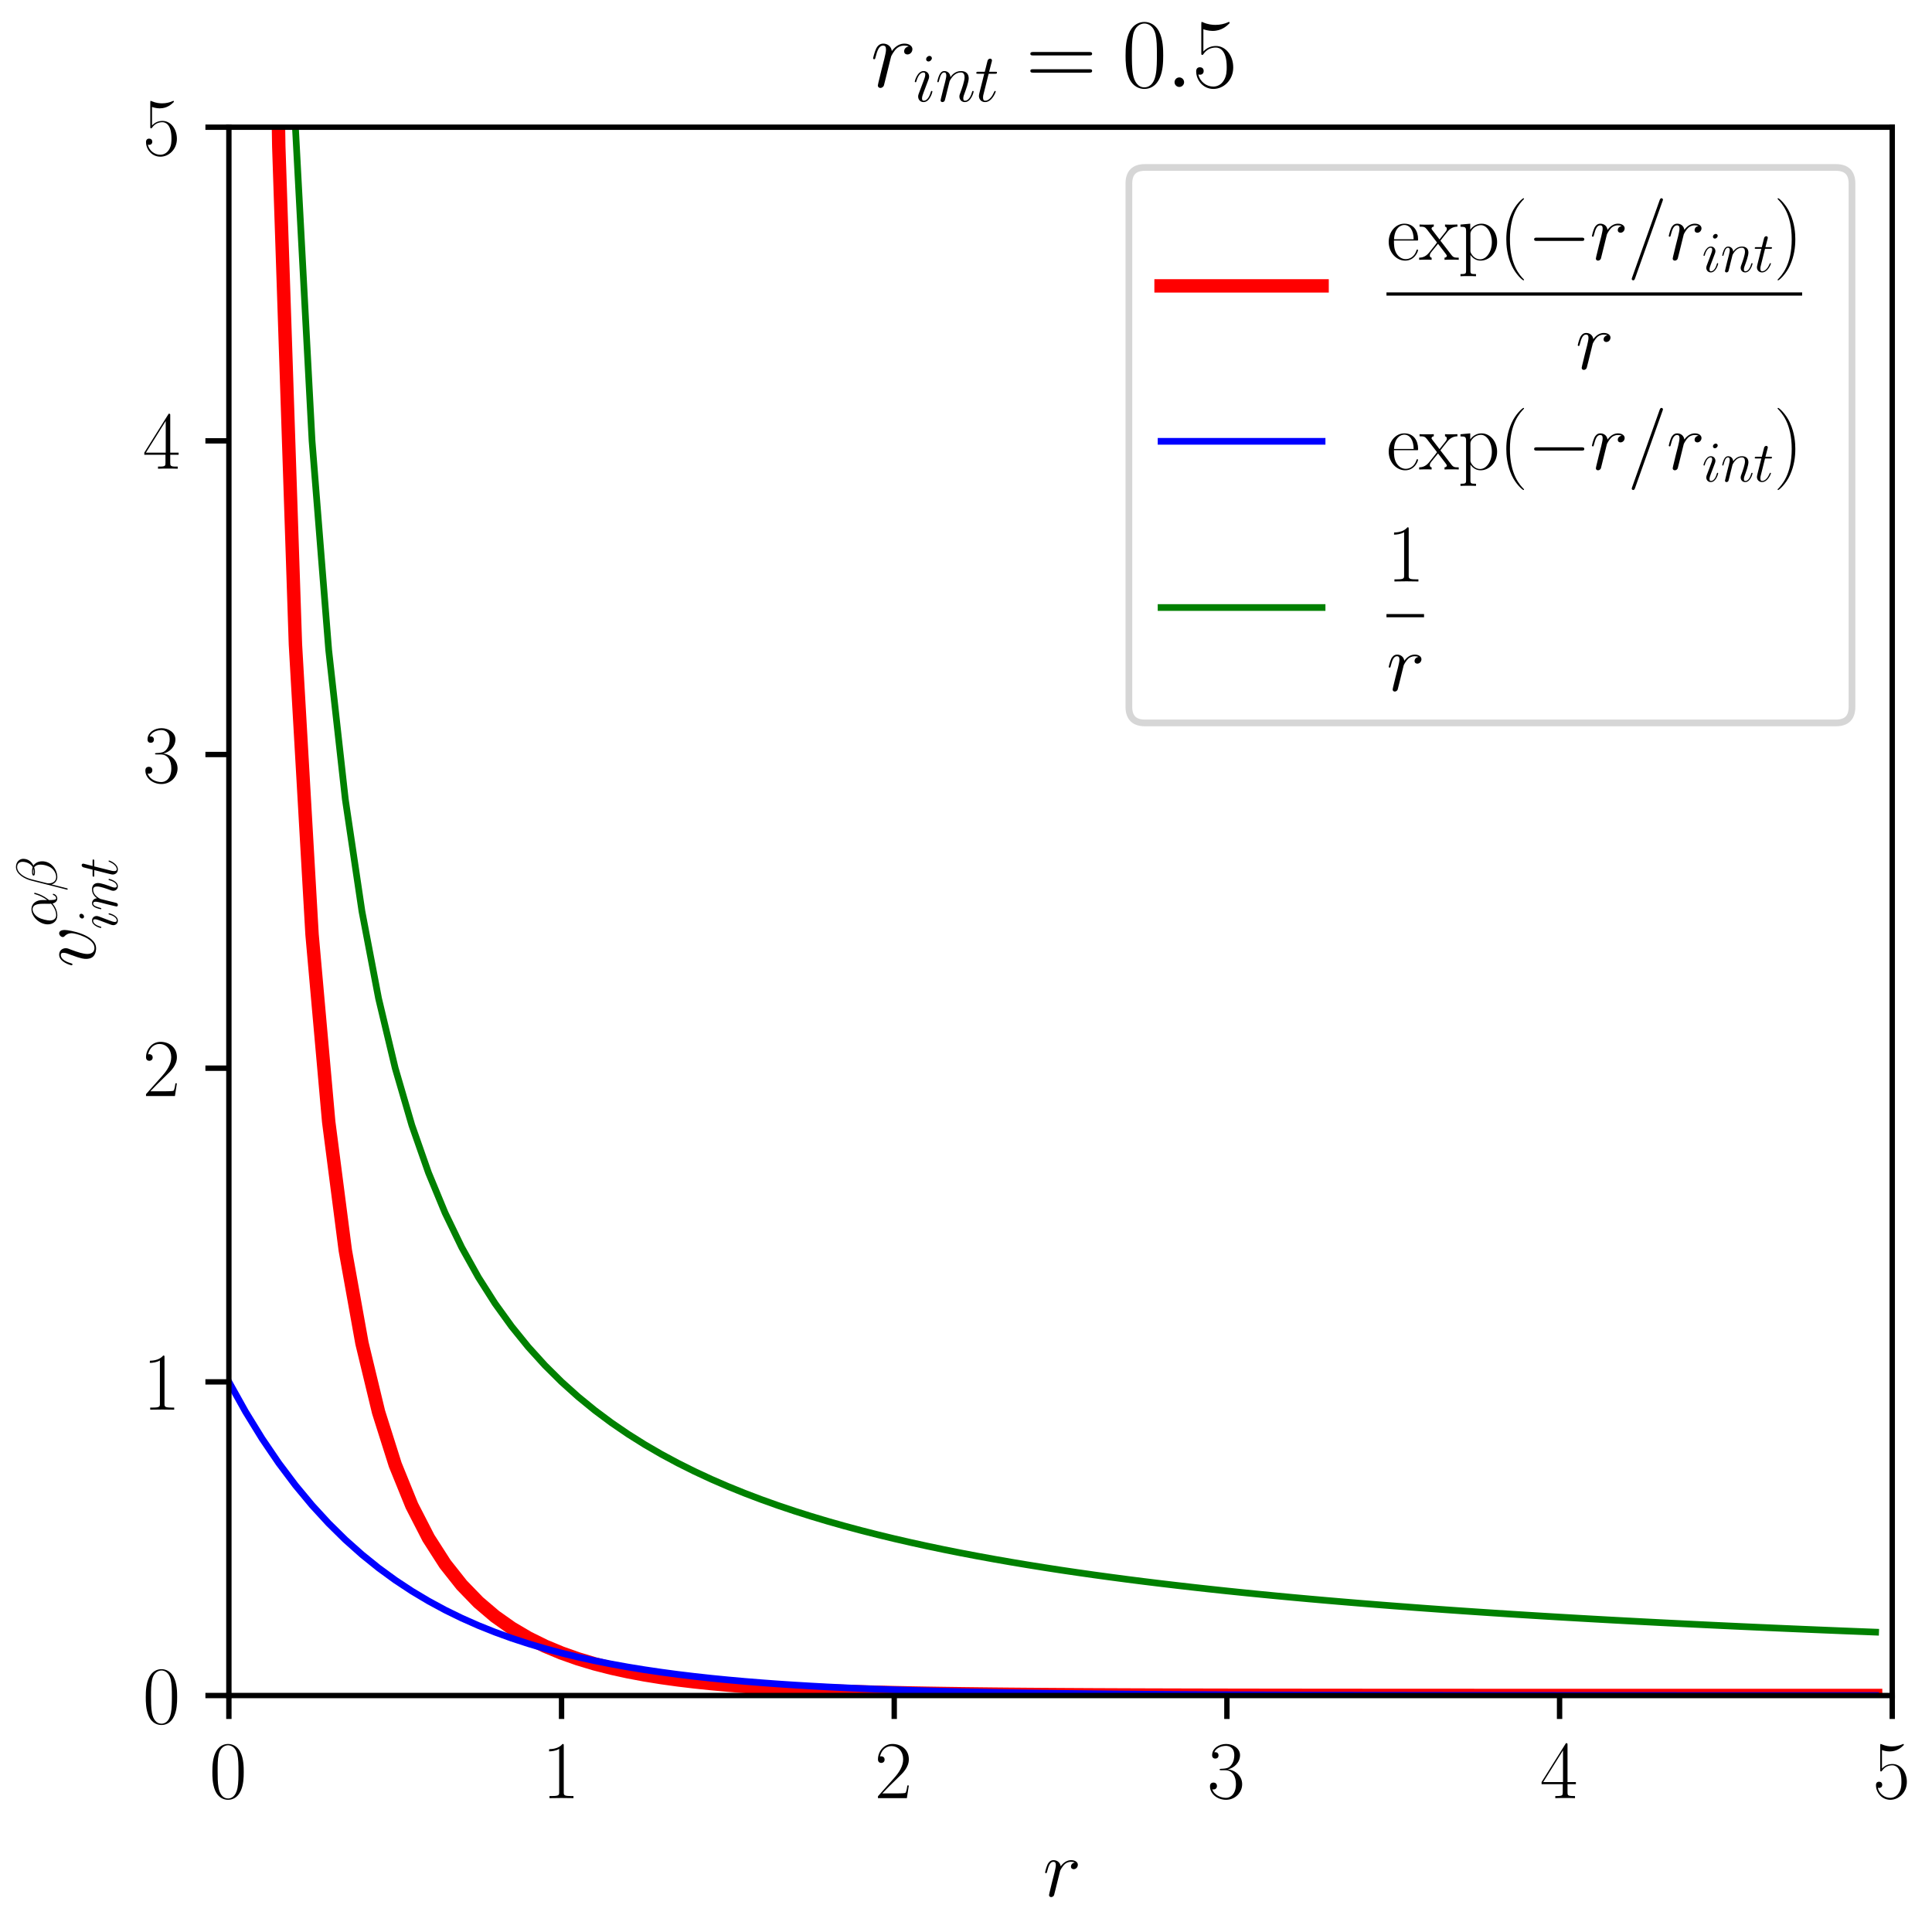 <?xml version="1.0" encoding="utf-8" standalone="no"?>
<!DOCTYPE svg PUBLIC "-//W3C//DTD SVG 1.1//EN"
  "http://www.w3.org/Graphics/SVG/1.1/DTD/svg11.dtd">
<svg xmlns:xlink="http://www.w3.org/1999/xlink" width="288pt" height="288pt" viewBox="0 0 288 288" xmlns="http://www.w3.org/2000/svg" version="1.1">
 <defs>
  <style type="text/css">*{stroke-linejoin: round; stroke-linecap: butt}</style>
 </defs>
 <g id="figure_1">
  <g id="patch_1">
   <path d="M 0 288 
L 288 288 
L 288 0 
L 0 0 
z
" style="fill: #ffffff"/>
  </g>
  <g id="axes_1">
   <g id="patch_2">
    <path d="M 34.119 252.746 
L 282.073 252.746 
L 282.073 18.963 
L 34.119 18.963 
z
" style="fill: #ffffff"/>
   </g>
   <g id="matplotlib.axis_1">
    <g id="xtick_1">
     <g id="line2d_1">
      <defs>
       <path id="mc800ed0204" d="M 0 0 
L 0 3.5 
" style="stroke: #000000; stroke-width: 0.8"/>
      </defs>
      <g>
       <use xlink:href="#mc800ed0204" x="34.119" y="252.746" style="stroke: #000000; stroke-width: 0.8"/>
      </g>
     </g>
     <g id="text_1">
      <!-- $\mathdefault{0}$ -->
      <g transform="translate(31.193 268.048) scale(0.12 -0.12)">
       <defs>
        <path id="CMR17-30" d="M 2688 2038 
C 2688 2430 2682 3099 2413 3613 
C 2176 4063 1798 4224 1466 4224 
C 1158 4224 768 4082 525 3620 
C 269 3137 243 2539 243 2038 
C 243 1671 250 1112 448 623 
C 723 -39 1216 -128 1466 -128 
C 1760 -128 2208 -7 2470 604 
C 2662 1048 2688 1568 2688 2038 
z
M 1466 -26 
C 1056 -26 813 328 723 816 
C 653 1196 653 1749 653 2109 
C 653 2604 653 3015 736 3407 
C 858 3954 1216 4121 1466 4121 
C 1728 4121 2067 3947 2189 3420 
C 2272 3054 2278 2623 2278 2109 
C 2278 1691 2278 1176 2202 797 
C 2067 96 1690 -26 1466 -26 
z
" transform="scale(0.016)"/>
       </defs>
       <use xlink:href="#CMR17-30" transform="scale(0.996)"/>
      </g>
     </g>
    </g>
    <g id="xtick_2">
     <g id="line2d_2">
      <g>
       <use xlink:href="#mc800ed0204" x="83.71" y="252.746" style="stroke: #000000; stroke-width: 0.8"/>
      </g>
     </g>
     <g id="text_2">
      <!-- $\mathdefault{1}$ -->
      <g transform="translate(80.784 268.048) scale(0.12 -0.12)">
       <defs>
        <path id="CMR17-31" d="M 1702 4083 
C 1702 4217 1696 4224 1606 4224 
C 1357 3927 979 3833 621 3820 
C 602 3820 570 3820 563 3808 
C 557 3795 557 3782 557 3648 
C 755 3648 1088 3686 1344 3839 
L 1344 467 
C 1344 243 1331 166 781 166 
L 589 166 
L 589 0 
C 896 6 1216 12 1523 12 
C 1830 12 2150 6 2458 0 
L 2458 166 
L 2266 166 
C 1715 166 1702 236 1702 467 
L 1702 4083 
z
" transform="scale(0.016)"/>
       </defs>
       <use xlink:href="#CMR17-31" transform="scale(0.996)"/>
      </g>
     </g>
    </g>
    <g id="xtick_3">
     <g id="line2d_3">
      <g>
       <use xlink:href="#mc800ed0204" x="133.301" y="252.746" style="stroke: #000000; stroke-width: 0.8"/>
      </g>
     </g>
     <g id="text_3">
      <!-- $\mathdefault{2}$ -->
      <g transform="translate(130.374 268.048) scale(0.12 -0.12)">
       <defs>
        <path id="CMR17-32" d="M 2669 990 
L 2554 990 
C 2490 537 2438 460 2413 422 
C 2381 371 1920 371 1830 371 
L 602 371 
C 832 620 1280 1073 1824 1596 
C 2214 1966 2669 2400 2669 3033 
C 2669 3788 2067 4224 1395 4224 
C 691 4224 262 3603 262 3027 
C 262 2777 448 2745 525 2745 
C 589 2745 781 2783 781 3007 
C 781 3206 614 3264 525 3264 
C 486 3264 448 3257 422 3244 
C 544 3788 915 4057 1306 4057 
C 1862 4057 2227 3616 2227 3033 
C 2227 2477 1901 1998 1536 1583 
L 262 147 
L 262 0 
L 2515 0 
L 2669 990 
z
" transform="scale(0.016)"/>
       </defs>
       <use xlink:href="#CMR17-32" transform="scale(0.996)"/>
      </g>
     </g>
    </g>
    <g id="xtick_4">
     <g id="line2d_4">
      <g>
       <use xlink:href="#mc800ed0204" x="182.892" y="252.746" style="stroke: #000000; stroke-width: 0.8"/>
      </g>
     </g>
     <g id="text_4">
      <!-- $\mathdefault{3}$ -->
      <g transform="translate(179.965 268.048) scale(0.12 -0.12)">
       <defs>
        <path id="CMR17-33" d="M 1414 2176 
C 1984 2176 2234 1673 2234 1094 
C 2234 322 1824 25 1453 25 
C 1114 25 563 193 390 691 
C 422 678 454 678 486 678 
C 640 678 755 780 755 947 
C 755 1132 614 1216 486 1216 
C 378 1216 211 1164 211 927 
C 211 335 787 -128 1466 -128 
C 2176 -128 2720 432 2720 1087 
C 2720 1718 2208 2176 1600 2246 
C 2086 2347 2554 2776 2554 3353 
C 2554 3856 2048 4224 1472 4224 
C 890 4224 378 3862 378 3347 
C 378 3123 544 3084 627 3084 
C 762 3084 877 3167 877 3334 
C 877 3500 762 3584 627 3584 
C 602 3584 570 3584 544 3571 
C 730 3999 1235 4076 1459 4076 
C 1683 4076 2106 3966 2106 3347 
C 2106 3167 2080 2851 1862 2574 
C 1670 2329 1453 2316 1242 2297 
C 1210 2297 1062 2284 1037 2284 
C 992 2278 966 2272 966 2227 
C 966 2182 973 2176 1101 2176 
L 1414 2176 
z
" transform="scale(0.016)"/>
       </defs>
       <use xlink:href="#CMR17-33" transform="scale(0.996)"/>
      </g>
     </g>
    </g>
    <g id="xtick_5">
     <g id="line2d_5">
      <g>
       <use xlink:href="#mc800ed0204" x="232.483" y="252.746" style="stroke: #000000; stroke-width: 0.8"/>
      </g>
     </g>
     <g id="text_5">
      <!-- $\mathdefault{4}$ -->
      <g transform="translate(229.556 268.048) scale(0.12 -0.12)">
       <defs>
        <path id="CMR17-34" d="M 2150 4147 
C 2150 4281 2144 4288 2029 4288 
L 128 1254 
L 128 1088 
L 1779 1088 
L 1779 460 
C 1779 230 1766 166 1318 166 
L 1197 166 
L 1197 0 
C 1402 12 1747 12 1965 12 
C 2182 12 2528 12 2733 0 
L 2733 166 
L 2611 166 
C 2163 166 2150 230 2150 460 
L 2150 1088 
L 2803 1088 
L 2803 1254 
L 2150 1254 
L 2150 4147 
z
M 1798 3723 
L 1798 1254 
L 256 1254 
L 1798 3723 
z
" transform="scale(0.016)"/>
       </defs>
       <use xlink:href="#CMR17-34" transform="scale(0.996)"/>
      </g>
     </g>
    </g>
    <g id="xtick_6">
     <g id="line2d_6">
      <g>
       <use xlink:href="#mc800ed0204" x="282.073" y="252.746" style="stroke: #000000; stroke-width: 0.8"/>
      </g>
     </g>
     <g id="text_6">
      <!-- $\mathdefault{5}$ -->
      <g transform="translate(279.147 268.048) scale(0.12 -0.12)">
       <defs>
        <path id="CMR17-35" d="M 730 3750 
C 794 3724 1056 3641 1325 3641 
C 1920 3641 2246 3961 2432 4140 
C 2432 4191 2432 4224 2394 4224 
C 2387 4224 2374 4224 2323 4198 
C 2099 4102 1837 4032 1517 4032 
C 1325 4032 1037 4055 723 4191 
C 653 4224 640 4224 634 4224 
C 602 4224 595 4217 595 4090 
L 595 2231 
C 595 2113 595 2080 659 2080 
C 691 2080 704 2093 736 2139 
C 941 2435 1222 2560 1542 2560 
C 1766 2560 2246 2415 2246 1293 
C 2246 1087 2246 716 2054 422 
C 1894 159 1645 25 1370 25 
C 947 25 518 319 403 812 
C 429 806 480 793 506 793 
C 589 793 749 838 749 1036 
C 749 1209 627 1280 506 1280 
C 358 1280 262 1190 262 1011 
C 262 454 704 -128 1382 -128 
C 2042 -128 2669 441 2669 1267 
C 2669 2054 2170 2662 1549 2662 
C 1222 2662 947 2540 730 2304 
L 730 3750 
z
" transform="scale(0.016)"/>
       </defs>
       <use xlink:href="#CMR17-35" transform="scale(0.996)"/>
      </g>
     </g>
    </g>
    <g id="text_7">
     <!-- $$r$$ -->
     <g transform="translate(155.459 282.675) scale(0.12 -0.12)">
      <defs>
       <path id="CMMI12-72" d="M 2490 2633 
C 2291 2598 2189 2457 2189 2316 
C 2189 2163 2310 2111 2400 2111 
C 2579 2111 2726 2265 2726 2457 
C 2726 2651 2528 2816 2208 2816 
C 1952 2816 1658 2700 1389 2335 
C 1344 2660 1088 2816 832 2816 
C 582 2816 454 2642 378 2508 
C 269 2278 173 1892 173 1860 
C 173 1834 198 1801 243 1801 
C 294 1801 301 1808 339 1957 
C 435 2342 557 2687 813 2687 
C 966 2687 1011 2604 1011 2419 
C 1011 2278 947 2028 902 1827 
L 723 1130 
C 698 1007 627 716 595 600 
C 550 432 480 128 480 96 
C 480 6 550 -64 646 -64 
C 717 -64 838 -20 877 109 
C 896 160 1133 1136 1171 1285 
C 1203 1427 1242 1562 1274 1705 
C 1299 1795 1325 1898 1344 1982 
C 1363 2040 1536 2355 1696 2495 
C 1773 2566 1939 2687 2202 2687 
C 2304 2687 2406 2674 2490 2633 
z
" transform="scale(0.016)"/>
      </defs>
      <use xlink:href="#CMMI12-72" transform="scale(0.996)"/>
     </g>
    </g>
   </g>
   <g id="matplotlib.axis_2">
    <g id="ytick_1">
     <g id="line2d_7">
      <defs>
       <path id="mb5dde8d96f" d="M 0 0 
L -3.5 0 
" style="stroke: #000000; stroke-width: 0.8"/>
      </defs>
      <g>
       <use xlink:href="#mb5dde8d96f" x="34.119" y="252.746" style="stroke: #000000; stroke-width: 0.8"/>
      </g>
     </g>
     <g id="text_8">
      <!-- $\mathdefault{0}$ -->
      <g transform="translate(21.266 256.897) scale(0.12 -0.12)">
       <use xlink:href="#CMR17-30" transform="scale(0.996)"/>
      </g>
     </g>
    </g>
    <g id="ytick_2">
     <g id="line2d_8">
      <g>
       <use xlink:href="#mb5dde8d96f" x="34.119" y="205.99" style="stroke: #000000; stroke-width: 0.8"/>
      </g>
     </g>
     <g id="text_9">
      <!-- $\mathdefault{1}$ -->
      <g transform="translate(21.266 210.141) scale(0.12 -0.12)">
       <use xlink:href="#CMR17-31" transform="scale(0.996)"/>
      </g>
     </g>
    </g>
    <g id="ytick_3">
     <g id="line2d_9">
      <g>
       <use xlink:href="#mb5dde8d96f" x="34.119" y="159.233" style="stroke: #000000; stroke-width: 0.8"/>
      </g>
     </g>
     <g id="text_10">
      <!-- $\mathdefault{2}$ -->
      <g transform="translate(21.266 163.384) scale(0.12 -0.12)">
       <use xlink:href="#CMR17-32" transform="scale(0.996)"/>
      </g>
     </g>
    </g>
    <g id="ytick_4">
     <g id="line2d_10">
      <g>
       <use xlink:href="#mb5dde8d96f" x="34.119" y="112.476" style="stroke: #000000; stroke-width: 0.8"/>
      </g>
     </g>
     <g id="text_11">
      <!-- $\mathdefault{3}$ -->
      <g transform="translate(21.266 116.627) scale(0.12 -0.12)">
       <use xlink:href="#CMR17-33" transform="scale(0.996)"/>
      </g>
     </g>
    </g>
    <g id="ytick_5">
     <g id="line2d_11">
      <g>
       <use xlink:href="#mb5dde8d96f" x="34.119" y="65.72" style="stroke: #000000; stroke-width: 0.8"/>
      </g>
     </g>
     <g id="text_12">
      <!-- $\mathdefault{4}$ -->
      <g transform="translate(21.266 69.871) scale(0.12 -0.12)">
       <use xlink:href="#CMR17-34" transform="scale(0.996)"/>
      </g>
     </g>
    </g>
    <g id="ytick_6">
     <g id="line2d_12">
      <g>
       <use xlink:href="#mb5dde8d96f" x="34.119" y="18.963" style="stroke: #000000; stroke-width: 0.8"/>
      </g>
     </g>
     <g id="text_13">
      <!-- $\mathdefault{5}$ -->
      <g transform="translate(21.266 23.114) scale(0.12 -0.12)">
       <use xlink:href="#CMR17-35" transform="scale(0.996)"/>
      </g>
     </g>
    </g>
    <g id="text_14">
     <!-- $$v_{int}^{\alpha\beta}$$ -->
     <g transform="translate(14.203 144.224) rotate(-90) scale(0.12 -0.12)">
      <defs>
       <path id="CMMI12-76" d="M 2925 2388 
C 2925 2790 2720 2816 2669 2816 
C 2515 2816 2374 2662 2374 2534 
C 2374 2458 2419 2413 2445 2388 
C 2509 2330 2675 2158 2675 1826 
C 2675 1558 2291 64 1523 64 
C 1133 64 1056 389 1056 625 
C 1056 945 1203 1392 1376 1851 
C 1478 2113 1504 2177 1504 2305 
C 1504 2573 1312 2816 998 2816 
C 410 2816 173 1890 173 1838 
C 173 1813 198 1781 243 1781 
C 301 1781 307 1807 333 1896 
C 486 2445 736 2687 979 2687 
C 1037 2687 1146 2687 1146 2477 
C 1146 2311 1075 2126 979 1883 
C 672 1066 672 868 672 715 
C 672 574 691 313 890 134 
C 1120 -64 1440 -64 1498 -64 
C 2560 -64 2925 2024 2925 2388 
z
" transform="scale(0.016)"/>
       <path id="CMMI12-b" d="M 2963 1615 
C 2963 2234 2611 2816 1933 2816 
C 1094 2816 256 1902 256 996 
C 256 440 602 -64 1254 -64 
C 1651 -64 2125 89 2579 472 
C 2669 115 2867 -64 3142 -64 
C 3488 -64 3661 293 3661 376 
C 3661 434 3616 434 3597 434 
C 3546 434 3539 415 3520 364 
C 3462 204 3315 64 3162 64 
C 2963 64 2963 472 2963 862 
C 3616 1641 3770 2445 3770 2451 
C 3770 2509 3718 2509 3699 2509 
C 3642 2509 3635 2490 3610 2375 
C 3526 2094 3360 1596 2963 1072 
L 2963 1615 
z
M 2560 625 
C 1997 121 1491 64 1267 64 
C 813 64 685 466 685 766 
C 685 1040 826 1692 1024 2043 
C 1286 2490 1645 2687 1933 2687 
C 2554 2687 2554 1877 2554 1340 
C 2554 1181 2547 1015 2547 855 
C 2547 728 2554 696 2560 625 
z
" transform="scale(0.016)"/>
       <path id="CMMI12-c" d="M 3622 3739 
C 3622 4131 3296 4544 2714 4544 
C 1888 4544 1363 3510 1197 2830 
L 186 -1152 
C 173 -1204 211 -1216 243 -1216 
C 288 -1216 320 -1210 326 -1178 
L 774 592 
C 838 231 1190 -64 1568 -64 
C 2483 -64 3347 657 3347 1618 
C 3347 1863 3290 2108 3155 2314 
C 3078 2437 2982 2527 2880 2599 
C 3341 2823 3622 3222 3622 3739 
z
M 2509 2605 
C 2406 2571 2304 2560 2182 2560 
C 2093 2560 2010 2553 1894 2588 
C 1958 2627 2054 2639 2189 2639 
C 2304 2639 2419 2627 2509 2605 
z
M 3290 3798 
C 3290 3438 3117 2915 2701 2684 
C 2579 2723 2413 2752 2272 2752 
C 2138 2752 1754 2765 1754 2582 
C 1754 2411 2106 2430 2214 2430 
C 2381 2430 2528 2469 2682 2514 
C 2886 2347 2976 2127 2976 1805 
C 2976 1431 2874 1128 2752 850 
C 2541 373 2042 64 1600 64 
C 1133 64 890 438 890 876 
C 890 934 890 1018 915 1115 
L 1331 2784 
C 1542 3641 2080 4413 2701 4413 
C 3162 4413 3290 4086 3290 3798 
z
" transform="scale(0.016)"/>
       <path id="CMMI12-69" d="M 1811 913 
C 1811 945 1786 970 1747 970 
C 1690 970 1683 951 1651 842 
C 1485 261 1222 64 1011 64 
C 934 64 845 83 845 274 
C 845 447 922 638 992 830 
L 1440 2017 
C 1459 2068 1504 2183 1504 2305 
C 1504 2573 1312 2816 998 2816 
C 410 2816 173 1890 173 1838 
C 173 1813 198 1781 243 1781 
C 301 1781 307 1807 333 1896 
C 486 2432 730 2687 979 2687 
C 1037 2687 1146 2681 1146 2477 
C 1146 2311 1062 2100 1011 1960 
L 563 772 
C 525 670 486 568 486 453 
C 486 166 685 -64 992 -64 
C 1581 -64 1811 868 1811 913 
z
M 1760 4012 
C 1760 4108 1683 4224 1542 4224 
C 1395 4224 1229 4083 1229 3916 
C 1229 3756 1363 3705 1440 3705 
C 1613 3705 1760 3871 1760 4012 
z
" transform="scale(0.016)"/>
       <path id="CMMI12-6e" d="M 1318 1870 
C 1331 1909 1491 2228 1728 2432 
C 1894 2585 2112 2687 2362 2687 
C 2618 2687 2707 2496 2707 2241 
C 2707 1877 2445 1149 2317 804 
C 2259 651 2227 568 2227 453 
C 2227 166 2426 -64 2733 -64 
C 3328 -64 3552 874 3552 913 
C 3552 945 3526 970 3488 970 
C 3430 970 3424 951 3392 842 
C 3245 319 3002 64 2752 64 
C 2688 64 2586 70 2586 274 
C 2586 434 2656 625 2694 715 
C 2822 1066 3091 1781 3091 2145 
C 3091 2528 2867 2816 2381 2816 
C 1811 2816 1510 2413 1395 2253 
C 1376 2617 1114 2816 832 2816 
C 627 2816 486 2694 378 2477 
C 262 2247 173 1864 173 1838 
C 173 1813 198 1781 243 1781 
C 294 1781 301 1787 339 1934 
C 442 2324 557 2687 813 2687 
C 960 2687 1011 2585 1011 2394 
C 1011 2253 947 2004 902 1807 
L 723 1117 
C 698 996 627 708 595 593 
C 550 427 480 127 480 95 
C 480 6 550 -64 646 -64 
C 723 -64 813 -26 864 70 
C 877 102 934 325 966 453 
L 1107 1028 
L 1318 1870 
z
" transform="scale(0.016)"/>
       <path id="CMMI12-74" d="M 1286 2566 
L 1875 2566 
C 1997 2566 2061 2566 2061 2681 
C 2061 2752 2022 2752 1894 2752 
L 1331 2752 
L 1568 3664 
C 1594 3752 1594 3764 1594 3808 
C 1594 3910 1510 3968 1427 3968 
C 1376 3968 1229 3948 1178 3746 
L 928 2752 
L 326 2752 
C 198 2752 141 2752 141 2630 
C 141 2566 186 2566 307 2566 
L 877 2566 
L 454 881 
C 403 657 384 593 384 510 
C 384 210 595 -64 954 -64 
C 1600 -64 1946 868 1946 913 
C 1946 951 1920 970 1882 970 
C 1869 970 1843 970 1830 944 
C 1824 938 1818 932 1773 830 
C 1638 510 1344 64 973 64 
C 781 64 768 223 768 364 
C 768 370 768 491 787 568 
L 1286 2566 
z
" transform="scale(0.016)"/>
      </defs>
      <use xlink:href="#CMMI12-76" transform="scale(0.996)"/>
      <use xlink:href="#CMMI12-b" transform="translate(50.735 47.876) scale(0.697)"/>
      <use xlink:href="#CMMI12-c" transform="translate(94.612 47.876) scale(0.697)"/>
      <use xlink:href="#CMMI12-69" transform="translate(47.161 -27.344) scale(0.697)"/>
      <use xlink:href="#CMMI12-6e" transform="translate(70.455 -27.344) scale(0.697)"/>
      <use xlink:href="#CMMI12-74" transform="translate(111.216 -27.344) scale(0.697)"/>
     </g>
    </g>
   </g>
   <g id="line2d_13">
    <path d="M 41.185 -1 
L 41.558 21.825 
L 44.038 96.037 
L 46.517 139.309 
L 48.997 167.211 
L 51.476 186.407 
L 53.956 200.223 
L 56.435 210.502 
L 58.915 218.345 
L 61.394 224.448 
L 63.874 229.275 
L 66.353 233.142 
L 68.833 236.275 
L 71.313 238.836 
L 73.792 240.946 
L 76.272 242.697 
L 78.751 244.159 
L 81.231 245.385 
L 83.71 246.418 
L 86.19 247.293 
L 88.669 248.036 
L 91.149 248.67 
L 93.628 249.211 
L 96.108 249.676 
L 98.587 250.075 
L 101.067 250.419 
L 103.547 250.715 
L 106.026 250.972 
L 108.506 251.194 
L 110.985 251.387 
L 113.465 251.555 
L 115.944 251.701 
L 118.424 251.828 
L 120.903 251.939 
L 123.383 252.036 
L 125.862 252.121 
L 128.342 252.196 
L 130.821 252.261 
L 133.301 252.318 
L 135.781 252.368 
L 138.26 252.412 
L 140.74 252.451 
L 143.219 252.485 
L 145.699 252.515 
L 148.178 252.542 
L 150.658 252.565 
L 153.137 252.586 
L 155.617 252.604 
L 158.096 252.62 
L 160.576 252.634 
L 163.055 252.647 
L 165.535 252.658 
L 168.015 252.668 
L 170.494 252.677 
L 172.974 252.684 
L 175.453 252.691 
L 177.933 252.697 
L 180.412 252.703 
L 182.892 252.708 
L 185.371 252.712 
L 187.851 252.716 
L 190.33 252.719 
L 192.81 252.722 
L 195.289 252.725 
L 197.769 252.727 
L 200.249 252.729 
L 202.728 252.731 
L 205.208 252.733 
L 207.687 252.734 
L 210.167 252.735 
L 212.646 252.737 
L 215.126 252.738 
L 217.605 252.738 
L 220.085 252.739 
L 222.564 252.74 
L 225.044 252.741 
L 227.523 252.741 
L 230.003 252.742 
L 232.483 252.742 
L 234.962 252.743 
L 237.442 252.743 
L 239.921 252.743 
L 242.401 252.744 
L 244.88 252.744 
L 247.36 252.744 
L 249.839 252.744 
L 252.319 252.745 
L 254.798 252.745 
L 257.278 252.745 
L 259.757 252.745 
L 262.237 252.745 
L 264.716 252.745 
L 267.196 252.745 
L 269.676 252.745 
L 272.155 252.746 
L 274.635 252.746 
L 277.114 252.746 
L 279.594 252.746 
" clip-path="url(#p37921db7a1)" style="fill: none; stroke: #ff0000; stroke-width: 2; stroke-linecap: square"/>
   </g>
   <g id="line2d_14">
    <path d="M 34.119 205.99 
L 36.599 210.439 
L 39.079 214.465 
L 41.558 218.108 
L 44.038 221.404 
L 46.517 224.387 
L 48.997 227.086 
L 51.476 229.528 
L 53.956 231.737 
L 56.435 233.736 
L 58.915 235.545 
L 61.394 237.182 
L 63.874 238.663 
L 66.353 240.004 
L 68.833 241.216 
L 71.313 242.313 
L 73.792 243.306 
L 76.272 244.205 
L 78.751 245.017 
L 81.231 245.753 
L 83.71 246.418 
L 86.19 247.021 
L 88.669 247.565 
L 91.149 248.058 
L 93.628 248.505 
L 96.108 248.908 
L 98.587 249.273 
L 101.067 249.604 
L 103.547 249.903 
L 106.026 250.174 
L 108.506 250.418 
L 110.985 250.64 
L 113.465 250.84 
L 115.944 251.022 
L 118.424 251.186 
L 120.903 251.334 
L 123.383 251.469 
L 125.862 251.59 
L 128.342 251.7 
L 130.821 251.8 
L 133.301 251.89 
L 135.781 251.971 
L 138.26 252.045 
L 140.74 252.112 
L 143.219 252.172 
L 145.699 252.227 
L 148.178 252.276 
L 150.658 252.321 
L 153.137 252.361 
L 155.617 252.398 
L 158.096 252.431 
L 160.576 252.461 
L 163.055 252.488 
L 165.535 252.513 
L 168.015 252.535 
L 170.494 252.555 
L 172.974 252.573 
L 175.453 252.59 
L 177.933 252.605 
L 180.412 252.618 
L 182.892 252.63 
L 185.371 252.641 
L 187.851 252.651 
L 190.33 252.66 
L 192.81 252.669 
L 195.289 252.676 
L 197.769 252.683 
L 200.249 252.689 
L 202.728 252.694 
L 205.208 252.699 
L 207.687 252.704 
L 210.167 252.708 
L 212.646 252.711 
L 215.126 252.715 
L 217.605 252.718 
L 220.085 252.72 
L 222.564 252.723 
L 225.044 252.725 
L 227.523 252.727 
L 230.003 252.729 
L 232.483 252.731 
L 234.962 252.732 
L 237.442 252.733 
L 239.921 252.735 
L 242.401 252.736 
L 244.88 252.737 
L 247.36 252.738 
L 249.839 252.738 
L 252.319 252.739 
L 254.798 252.74 
L 257.278 252.74 
L 259.757 252.741 
L 262.237 252.741 
L 264.716 252.742 
L 267.196 252.742 
L 269.676 252.743 
L 272.155 252.743 
L 274.635 252.743 
L 277.114 252.744 
L 279.594 252.744 
" clip-path="url(#p37921db7a1)" style="fill: none; stroke: #0000ff; stroke-linecap: square"/>
   </g>
   <g id="line2d_15">
    <path d="M 43.402 -1 
L 44.038 18.963 
L 46.517 65.72 
L 48.997 96.891 
L 51.476 119.156 
L 53.956 135.855 
L 56.435 148.843 
L 58.915 159.233 
L 61.394 167.734 
L 63.874 174.818 
L 66.353 180.813 
L 68.833 185.951 
L 71.313 190.404 
L 73.792 194.3 
L 76.272 197.738 
L 78.751 200.794 
L 81.231 203.529 
L 83.71 205.99 
L 86.19 208.216 
L 88.669 210.24 
L 91.149 212.088 
L 93.628 213.782 
L 96.108 215.341 
L 98.587 216.78 
L 101.067 218.112 
L 103.547 219.349 
L 106.026 220.5 
L 108.506 221.575 
L 110.985 222.581 
L 113.465 223.523 
L 115.944 224.409 
L 118.424 225.242 
L 120.903 226.028 
L 123.383 226.77 
L 125.862 227.472 
L 128.342 228.137 
L 130.821 228.768 
L 133.301 229.368 
L 135.781 229.938 
L 138.26 230.481 
L 140.74 230.999 
L 143.219 231.493 
L 145.699 231.965 
L 148.178 232.417 
L 150.658 232.85 
L 153.137 233.264 
L 155.617 233.662 
L 158.096 234.044 
L 160.576 234.41 
L 163.055 234.763 
L 165.535 235.102 
L 168.015 235.429 
L 170.494 235.744 
L 172.974 236.047 
L 175.453 236.34 
L 177.933 236.623 
L 180.412 236.896 
L 182.892 237.161 
L 185.371 237.416 
L 187.851 237.663 
L 190.33 237.903 
L 192.81 238.135 
L 195.289 238.36 
L 197.769 238.578 
L 200.249 238.789 
L 202.728 238.994 
L 205.208 239.194 
L 207.687 239.387 
L 210.167 239.575 
L 212.646 239.758 
L 215.126 239.936 
L 217.605 240.109 
L 220.085 240.278 
L 222.564 240.442 
L 225.044 240.602 
L 227.523 240.757 
L 230.003 240.909 
L 232.483 241.057 
L 234.962 241.201 
L 237.442 241.342 
L 239.921 241.48 
L 242.401 241.614 
L 244.88 241.745 
L 247.36 241.873 
L 249.839 241.998 
L 252.319 242.12 
L 254.798 242.239 
L 257.278 242.356 
L 259.757 242.47 
L 262.237 242.582 
L 264.716 242.691 
L 267.196 242.798 
L 269.676 242.903 
L 272.155 243.005 
L 274.635 243.106 
L 277.114 243.204 
L 279.594 243.3 
" clip-path="url(#p37921db7a1)" style="fill: none; stroke: #008000; stroke-linecap: square"/>
   </g>
   <g id="patch_3">
    <path d="M 34.119 252.746 
L 34.119 18.963 
" style="fill: none; stroke: #000000; stroke-width: 0.8; stroke-linejoin: miter; stroke-linecap: square"/>
   </g>
   <g id="patch_4">
    <path d="M 282.073 252.746 
L 282.073 18.963 
" style="fill: none; stroke: #000000; stroke-width: 0.8; stroke-linejoin: miter; stroke-linecap: square"/>
   </g>
   <g id="patch_5">
    <path d="M 34.119 252.746 
L 282.073 252.746 
" style="fill: none; stroke: #000000; stroke-width: 0.8; stroke-linejoin: miter; stroke-linecap: square"/>
   </g>
   <g id="patch_6">
    <path d="M 34.119 18.963 
L 282.073 18.963 
" style="fill: none; stroke: #000000; stroke-width: 0.8; stroke-linejoin: miter; stroke-linecap: square"/>
   </g>
   <g id="text_15">
    <!-- $$r_{int}=0.5$$ -->
    <g transform="translate(129.755 12.963) scale(0.144 -0.144)">
     <defs>
      <path id="CMR17-3d" d="M 4115 2048 
C 4211 2048 4307 2048 4307 2156 
C 4307 2272 4198 2272 4090 2272 
L 512 2272 
C 403 2272 294 2272 294 2156 
C 294 2048 390 2048 486 2048 
L 4115 2048 
z
M 4090 927 
C 4198 927 4307 927 4307 1043 
C 4307 1152 4211 1152 4115 1152 
L 486 1152 
C 390 1152 294 1152 294 1043 
C 294 927 403 927 512 927 
L 4090 927 
z
" transform="scale(0.016)"/>
      <path id="CMMI12-3a" d="M 1178 307 
C 1178 492 1024 620 870 620 
C 685 620 557 467 557 313 
C 557 128 710 0 864 0 
C 1050 0 1178 153 1178 307 
z
" transform="scale(0.016)"/>
     </defs>
     <use xlink:href="#CMMI12-72" transform="scale(0.996)"/>
     <use xlink:href="#CMMI12-69" transform="translate(43.961 -14.944) scale(0.697)"/>
     <use xlink:href="#CMMI12-6e" transform="translate(67.256 -14.944) scale(0.697)"/>
     <use xlink:href="#CMMI12-74" transform="translate(108.017 -14.944) scale(0.697)"/>
     <use xlink:href="#CMR17-3d" transform="translate(160.847 0) scale(0.996)"/>
     <use xlink:href="#CMR17-30" transform="translate(260.236 0) scale(0.996)"/>
     <use xlink:href="#CMMI12-3a" transform="translate(305.926 0) scale(0.996)"/>
     <use xlink:href="#CMR17-35" transform="translate(333.024 0) scale(0.996)"/>
    </g>
   </g>
   <g id="legend_1">
    <g id="patch_7">
     <path d="M 170.68 107.766 
L 273.673 107.766 
Q 276.073 107.766 276.073 105.366 
L 276.073 27.363 
Q 276.073 24.963 273.673 24.963 
L 170.68 24.963 
Q 168.28 24.963 168.28 27.363 
L 168.28 105.366 
Q 168.28 107.766 170.68 107.766 
z
" style="fill: #ffffff; opacity: 0.8; stroke: #cccccc; stroke-linejoin: miter"/>
    </g>
    <g id="line2d_16">
     <path d="M 173.08 42.617 
L 185.08 42.617 
L 197.08 42.617 
" style="fill: none; stroke: #ff0000; stroke-width: 2; stroke-linecap: square"/>
    </g>
    <g id="text_16">
     <!-- $$\frac{\exp(-r/r_{int})}{r}$$ -->
     <g transform="translate(206.68 46.817) scale(0.12 -0.12)">
      <defs>
       <path id="CMR17-65" d="M 2438 1503 
C 2464 1529 2464 1542 2464 1606 
C 2464 2251 2118 2816 1389 2816 
C 710 2816 173 2175 173 1394 
C 173 554 781 -64 1459 -64 
C 2176 -64 2458 619 2458 755 
C 2458 800 2419 800 2406 800 
C 2362 800 2355 787 2330 709 
C 2189 270 1837 51 1504 51 
C 1229 51 954 206 781 490 
C 582 819 582 1200 582 1503 
L 2438 1503 
z
M 589 1600 
C 634 2511 1126 2713 1382 2713 
C 1818 2713 2112 2308 2118 1600 
L 589 1600 
z
" transform="scale(0.016)"/>
       <path id="CMR17-78" d="M 1664 1491 
C 1856 1740 2074 2022 2253 2233 
C 2464 2476 2707 2579 2989 2585 
L 2989 2752 
C 2880 2745 2656 2739 2541 2739 
C 2368 2739 2170 2739 2022 2752 
L 2022 2585 
C 2112 2572 2163 2508 2163 2419 
C 2163 2304 2099 2233 2067 2188 
L 1594 1587 
L 1030 2323 
C 973 2393 973 2406 973 2438 
C 973 2515 1037 2579 1146 2585 
L 1146 2752 
C 992 2739 717 2739 557 2739 
C 384 2739 179 2739 38 2752 
L 38 2585 
C 384 2585 461 2560 614 2368 
L 1350 1414 
C 1363 1401 1395 1363 1395 1344 
C 1395 1318 838 633 768 544 
C 480 198 179 172 6 166 
L 6 0 
C 115 6 339 12 454 12 
C 582 12 864 12 979 0 
L 979 166 
C 941 172 838 185 838 332 
C 838 448 890 518 947 595 
L 1478 1248 
L 2035 524 
C 2086 454 2163 358 2163 313 
C 2163 224 2086 172 1984 166 
L 1984 0 
C 2138 12 2413 12 2573 12 
C 2746 12 2950 12 3091 0 
L 3091 166 
C 2771 166 2675 179 2522 377 
L 1664 1491 
z
" transform="scale(0.016)"/>
       <path id="CMR17-70" d="M 1408 -1114 
C 998 -1114 973 -1088 973 -834 
L 973 380 
C 1158 109 1427 -64 1766 -64 
C 2406 -64 3053 503 3053 1382 
C 3053 2196 2496 2816 1837 2816 
C 1453 2816 1139 2603 960 2345 
L 960 2816 
L 198 2745 
L 198 2577 
C 576 2577 634 2539 634 2228 
L 634 -834 
C 634 -1081 608 -1114 198 -1114 
L 198 -1280 
C 352 -1268 634 -1268 800 -1268 
C 966 -1268 1254 -1268 1408 -1280 
L 1408 -1114 
z
M 973 2015 
C 973 2106 973 2241 1222 2481 
C 1254 2506 1472 2700 1792 2700 
C 2259 2700 2643 2112 2643 1376 
C 2643 639 2234 38 1728 38 
C 1498 38 1248 148 1056 451 
C 973 594 973 632 973 736 
L 973 2015 
z
" transform="scale(0.016)"/>
       <path id="CMR17-28" d="M 1958 -1562 
C 1958 -1556 1958 -1543 1939 -1524 
C 1645 -1223 858 -403 858 1596 
C 858 3595 1632 4408 1946 4729 
C 1946 4735 1958 4748 1958 4767 
C 1958 4787 1939 4800 1914 4800 
C 1843 4800 1299 4325 986 3620 
C 666 2909 576 2218 576 1603 
C 576 1141 621 360 1005 -467 
C 1312 -1133 1837 -1600 1914 -1600 
C 1946 -1600 1958 -1588 1958 -1562 
z
" transform="scale(0.016)"/>
       <path id="CMSY10-0" d="M 4218 1472 
C 4326 1472 4442 1472 4442 1600 
C 4442 1728 4326 1728 4218 1728 
L 755 1728 
C 646 1728 531 1728 531 1600 
C 531 1472 646 1472 755 1472 
L 4218 1472 
z
" transform="scale(0.016)"/>
       <path id="CMMI12-3d" d="M 2746 4563 
C 2746 4569 2784 4665 2784 4678 
C 2784 4755 2720 4800 2669 4800 
C 2637 4800 2579 4800 2528 4659 
L 384 -1364 
C 384 -1370 346 -1466 346 -1479 
C 346 -1556 410 -1600 461 -1600 
C 499 -1600 557 -1594 602 -1460 
L 2746 4563 
z
" transform="scale(0.016)"/>
       <path id="CMR17-29" d="M 1683 1596 
C 1683 2057 1638 2839 1254 3665 
C 947 4332 422 4800 346 4800 
C 326 4800 301 4793 301 4761 
C 301 4748 307 4742 314 4729 
C 621 4408 1402 3595 1402 1603 
C 1402 -396 627 -1210 314 -1530 
C 307 -1543 301 -1549 301 -1562 
C 301 -1594 326 -1600 346 -1600 
C 416 -1600 960 -1127 1274 -422 
C 1594 289 1683 981 1683 1596 
z
" transform="scale(0.016)"/>
      </defs>
      <use xlink:href="#CMR17-65" transform="translate(0 67.398) scale(0.996)"/>
      <use xlink:href="#CMR17-78" transform="translate(40.486 67.398) scale(0.996)"/>
      <use xlink:href="#CMR17-70" transform="translate(88.779 67.398) scale(0.996)"/>
      <use xlink:href="#CMR17-28" transform="translate(139.674 67.398) scale(0.996)"/>
      <use xlink:href="#CMSY10-0" transform="translate(174.955 67.398) scale(0.996)"/>
      <use xlink:href="#CMMI12-72" transform="translate(252.442 67.398) scale(0.996)"/>
      <use xlink:href="#CMMI12-3d" transform="translate(299.113 67.398) scale(0.996)"/>
      <use xlink:href="#CMMI12-72" transform="translate(347.888 67.398) scale(0.996)"/>
      <use xlink:href="#CMMI12-69" transform="translate(391.849 52.454) scale(0.697)"/>
      <use xlink:href="#CMMI12-6e" transform="translate(415.144 52.454) scale(0.697)"/>
      <use xlink:href="#CMMI12-74" transform="translate(455.904 52.454) scale(0.697)"/>
      <use xlink:href="#CMR17-29" transform="translate(481.061 67.398) scale(0.996)"/>
      <use xlink:href="#CMMI12-72" transform="translate(234.835 -68.339) scale(0.996)"/>
      <path d="M 0 22.914 
L 516.342 22.914 
L 516.342 26.899 
L 0 26.899 
L 0 22.914 
z
"/>
     </g>
    </g>
    <g id="line2d_17">
     <path d="M 173.08 65.784 
L 185.08 65.784 
L 197.08 65.784 
" style="fill: none; stroke: #0000ff; stroke-linecap: square"/>
    </g>
    <g id="text_17">
     <!-- $$\exp(-r/r_{int})$$ -->
     <g transform="translate(206.68 69.984) scale(0.12 -0.12)">
      <use xlink:href="#CMR17-65" transform="scale(0.996)"/>
      <use xlink:href="#CMR17-78" transform="translate(40.486 0) scale(0.996)"/>
      <use xlink:href="#CMR17-70" transform="translate(88.779 0) scale(0.996)"/>
      <use xlink:href="#CMR17-28" transform="translate(139.674 0) scale(0.996)"/>
      <use xlink:href="#CMSY10-0" transform="translate(174.955 0) scale(0.996)"/>
      <use xlink:href="#CMMI12-72" transform="translate(252.442 0) scale(0.996)"/>
      <use xlink:href="#CMMI12-3d" transform="translate(299.113 0) scale(0.996)"/>
      <use xlink:href="#CMMI12-72" transform="translate(347.888 0) scale(0.996)"/>
      <use xlink:href="#CMMI12-69" transform="translate(391.849 -14.944) scale(0.697)"/>
      <use xlink:href="#CMMI12-6e" transform="translate(415.144 -14.944) scale(0.697)"/>
      <use xlink:href="#CMMI12-74" transform="translate(455.904 -14.944) scale(0.697)"/>
      <use xlink:href="#CMR17-29" transform="translate(481.061 0) scale(0.996)"/>
     </g>
    </g>
    <g id="line2d_18">
     <path d="M 173.08 90.565 
L 185.08 90.565 
L 197.08 90.565 
" style="fill: none; stroke: #008000; stroke-linecap: square"/>
    </g>
    <g id="text_18">
     <!-- $$\frac{1}{r}$$ -->
     <g transform="translate(206.68 94.765) scale(0.12 -0.12)">
      <use xlink:href="#CMR17-31" transform="translate(0.49 67.398) scale(0.996)"/>
      <use xlink:href="#CMMI12-72" transform="translate(0 -68.339) scale(0.996)"/>
      <path d="M 0 22.914 
L 46.671 22.914 
L 46.671 26.899 
L 0 26.899 
L 0 22.914 
z
"/>
     </g>
    </g>
   </g>
  </g>
 </g>
 <defs>
  <clipPath id="p37921db7a1">
   <rect x="34.119" y="18.963" width="247.954" height="233.783"/>
  </clipPath>
 </defs>
</svg>
